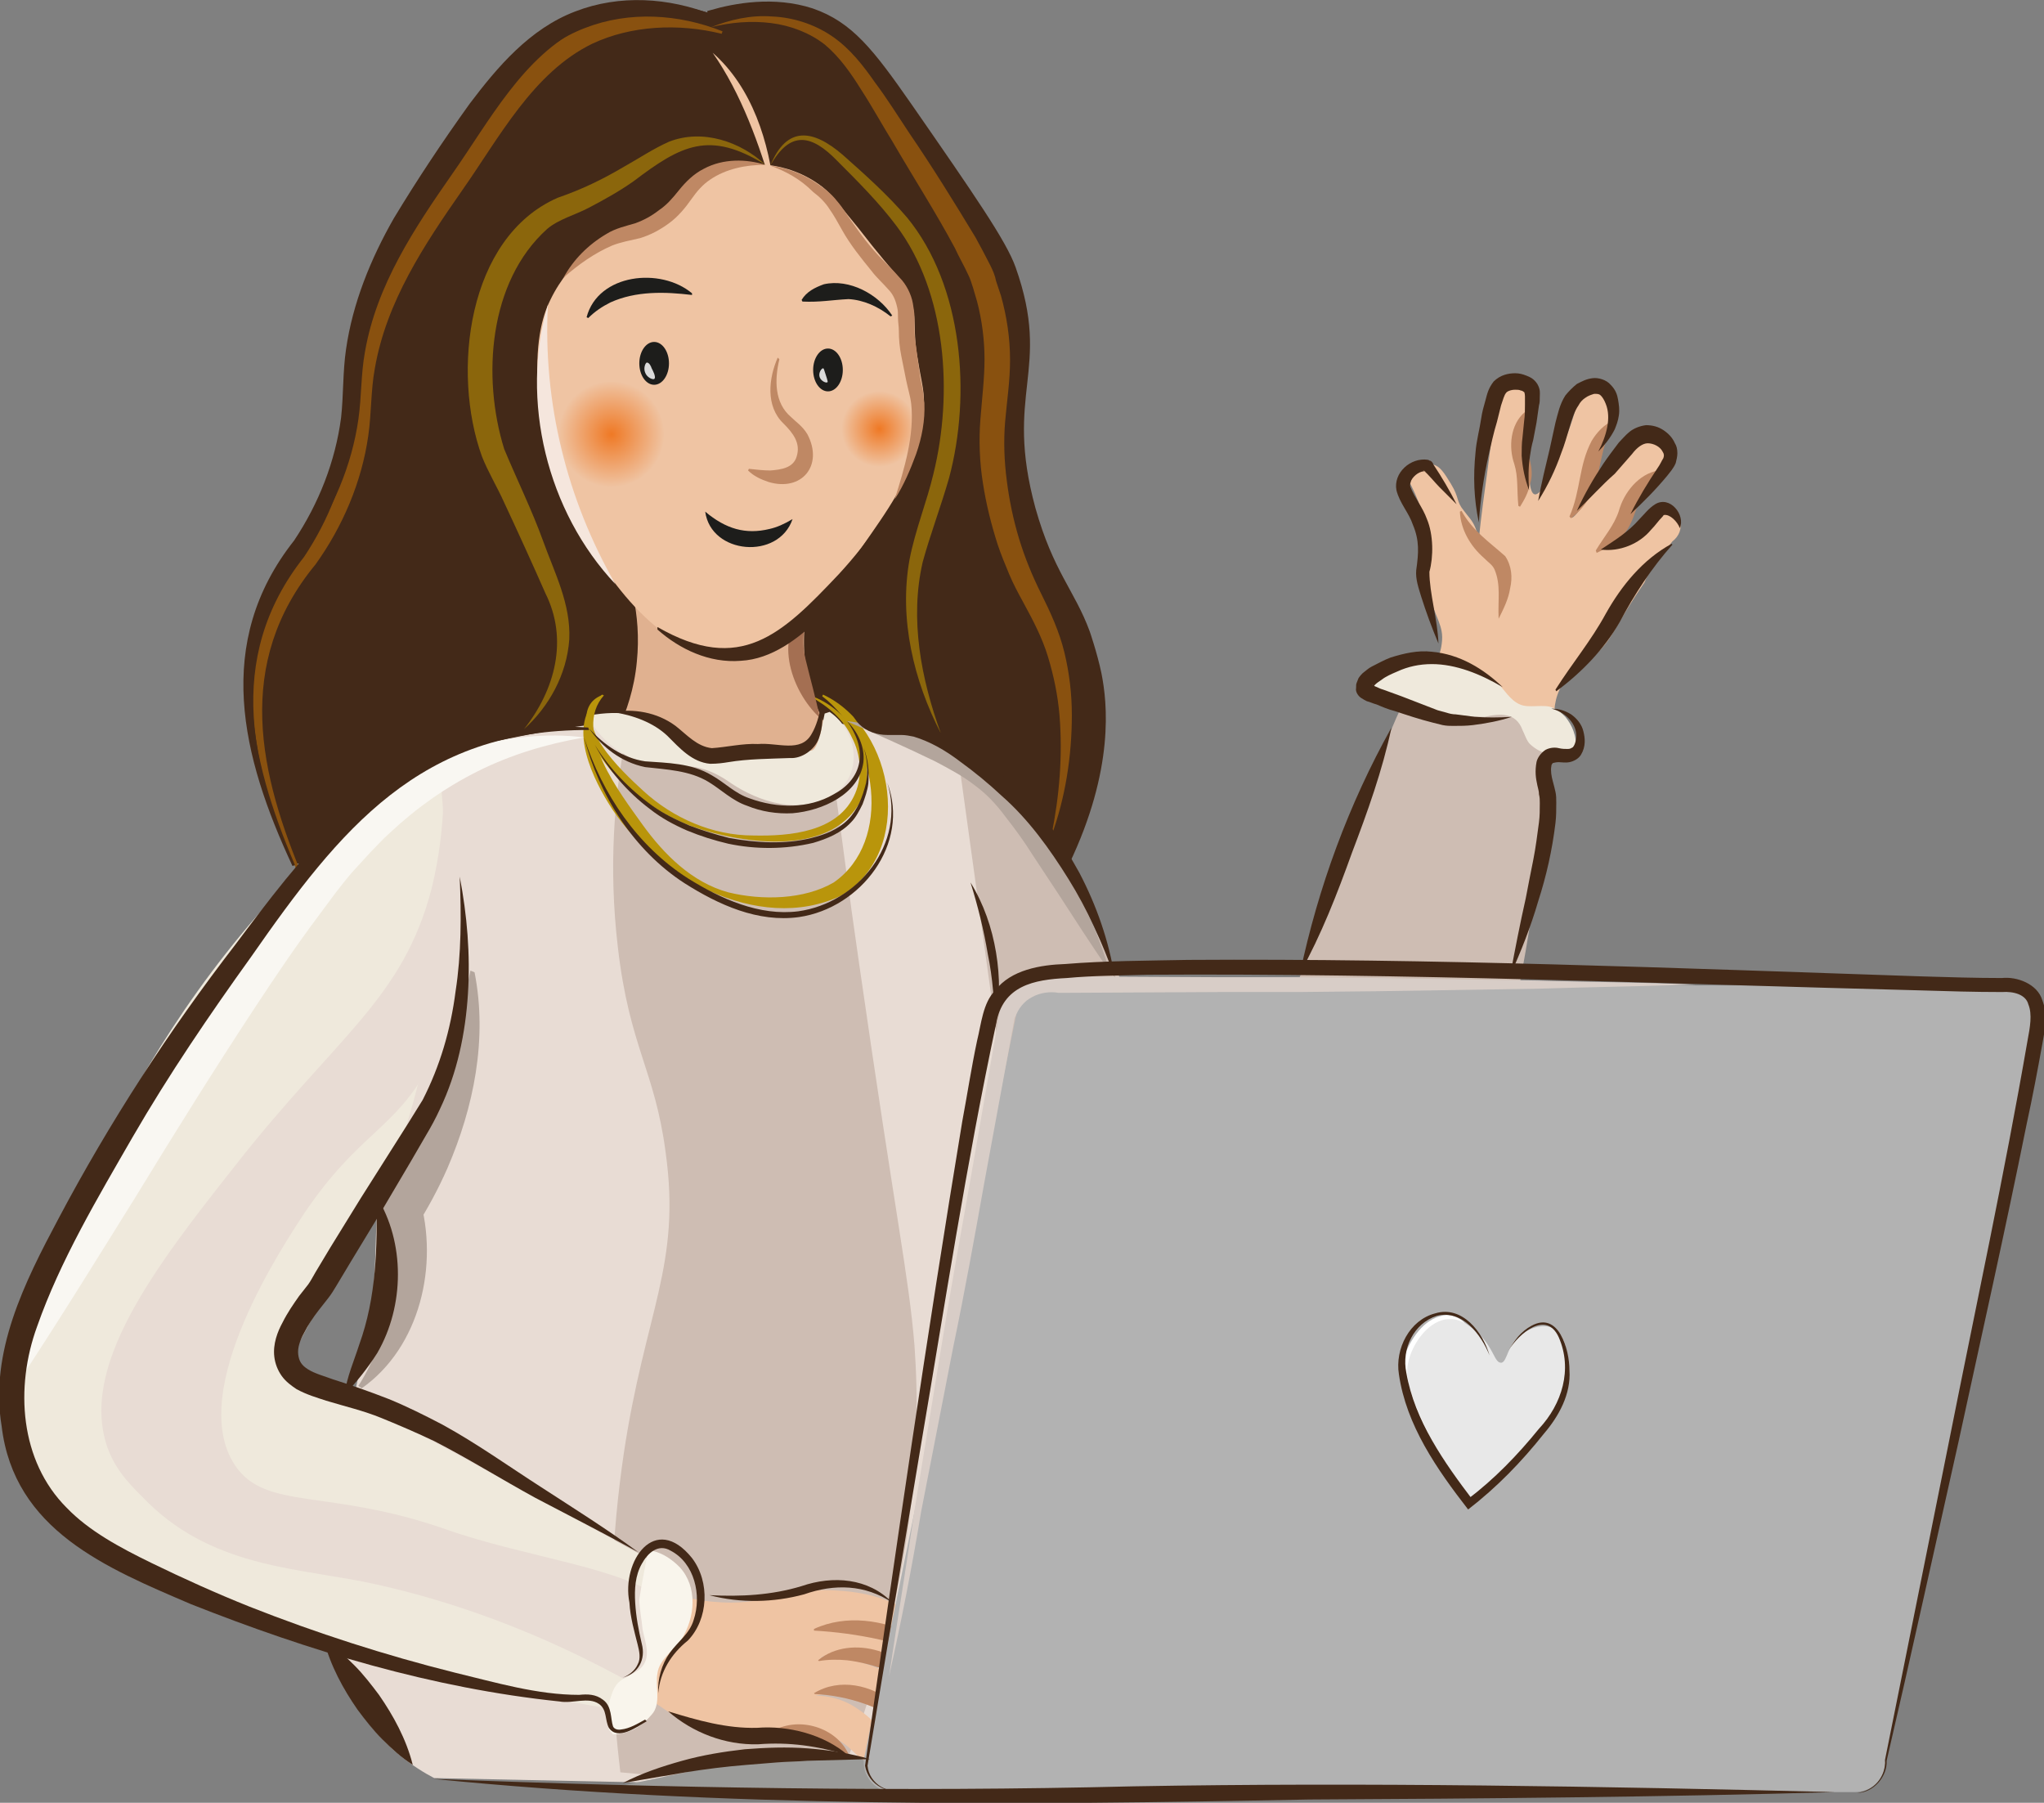 <?xml version="1.0" encoding="utf-8"?>
<!-- Generator: Adobe Illustrator 26.3.1, SVG Export Plug-In . SVG Version: 6.00 Build 0)  -->
<svg version="1.1" id="Layer_1" xmlns="http://www.w3.org/2000/svg" xmlns:xlink="http://www.w3.org/1999/xlink" x="0px" y="0px"
	 viewBox="0 0 248.1 218.8" style="enable-background:new 0 0 248.1 218.8;" xml:space="preserve">
<rect x="0" y="0" width="248.1" height="218.8" fill="#808080" stroke="none"/>
<style type="text/css">
	.st0{fill:#432918;}
	.st1{fill:#432918;stroke:#432918;stroke-miterlimit:10;}
	.st2{fill:#CEBDB3;}
	.st3{fill:#E8DCD4;}
	.st4{fill:#E0B190;}
	.st5{fill:#EFC4A3;}
	.st6{fill:#1D1D1B;}
	.st7{fill:#BF8864;}
	.st8{fill:#9B9B99;}
	.st9{fill:#EFE9DC;}
	.st10{fill:#B9950B;}
	.st11{fill:#A46F52;}
	.st12{fill:#89510F;}
	.st13{fill:#F9F5EC;}
	.st14{fill:#B2B2B2;}
	.st15{fill:#D8CDC7;}
	.st16{fill:#FFFFFF;}
	.st17{fill:#E8E8E8;}
	.st18{fill:url(#SVGID_1_);}
	.st19{fill:url(#SVGID_00000129200857003407859010000003027455283629997700_);}
	.st20{fill:#F5E6DD;}
	.st21{fill:#8B660C;}
	.st22{fill:#DADADA;}
	.st23{fill:#B3A59C;}
	.st24{fill:#F9F7F2;}
</style>
<g id="Layer_1_00000097461903285794593380000010118150643554601376_">
	<path class="st0" d="M87,105c-17.1-0.1-34.3-0.2-51.4-0.2c-7.5-16.4-6.2-26.3-3.3-32.4c2.6-5.5,6.7-8.3,9.2-17.2
		c1.9-6.8,0.5-8.4,2.2-15.4c1.8-7.6,5.1-12.5,9.5-19.1C60.4,9.9,64.7,3.4,72.9,1.2c5.4-1.5,10.4-0.5,13.6,0.5
		c2.8,5.1,5.4,10.8,7.5,17.1C106.1,55.4,93.7,89.8,87,105L87,105z"/>
	<path class="st1" d="M100.5,105.8l28.8-1.1c5.5-11.5,4.6-19.4,3.9-22.9c-0.5-2.4-1.4-5-1.4-5c-1.8-4.9-4.4-7.2-6.6-15
		c-3.9-14.3,2-16.8-2.4-29.2c-1.1-3.1-4.9-8.6-12.6-19.7c-4.6-6.6-7.1-9.8-11.7-11.4C93.9,0,89.2,0.9,86.4,1.7
		C91.1,36.4,95.8,71.1,100.5,105.8L100.5,105.8z"/>
	<path class="st2" d="M172.9,85.4c-0.1,0-2.1-1.1-2.1-1c-3.7,7-5.6,16-9.2,24.6c-3.9,9.3-7.1,18.1-9.6,26.3
		c-0.1,0.3-0.5,0.4-0.7,0.2c-5.3-3.8-8.8-7.6-11-10.4c-6.9-8.6-7.3-14.8-14.4-24c-3.3-4.3-6.6-7.4-9-9.5c-0.3-0.3-0.8,0-0.8,0.4
		c2.2,18.6,4.3,37.2,6.4,55.8c0,0.1,0.1,0.2,0.2,0.3c7.1,5.9,14.1,11.7,21.2,17.6c7.7,5.8,17.3,6.4,23.4,1.8c4.3-3.2,5.6-7.9,6.1-10
		c0,0,0,0,0-0.1c4.1-10.3,8.2-23,11-37.7c2.3-11.9,3.4-22.8,3.7-32.3c0-0.2-0.1-0.3-0.2-0.4c-1.3-0.9-4.1-2.6-8.1-2.8
		C176.6,84,174.2,84.8,172.9,85.4L172.9,85.4z"/>
	<path class="st3" d="M133.9,217.5l-81.2-1.7c-2.3-1.2-6.1-3.7-9-8.1c-2.7-4.1-3.4-8.1-3.7-11.2c-1.4-12.7,2.3-22.3,4.5-34.4
		c1.7-9.3,0.5-9.4,2-25.4c1-10.7,2.8-26.1,6.8-45c7.8-2.2,14.6-3.3,19.7-3.9c6.5-0.8,16.3-1.9,28.9,0c5.9,0.9,10.8,2.2,14.3,3.3
		C122,133.2,127.9,175.4,133.9,217.5L133.9,217.5z"/>
	<path class="st2" d="M75.7,90.8c-1,5.6-1.9,14.1-0.7,24.2c1.4,12.1,4.5,14.9,5.8,24.9c1.9,13.7-2.5,19.2-5.1,36.6
		c-1.3,8.9-2.4,22-0.4,38.6c8.7,0.8,17.4,1.6,26,2.4c9.6-23.4,10.6-41.7,9.7-54.2c-0.7-8.5-2.2-14.9-6.7-46.2
		c-1.3-8.9-2.2-16.2-2.9-21.1C92.9,94.2,84.3,92.5,75.7,90.8L75.7,90.8z"/>
	<path class="st4" d="M87.6,70.3c-5.4,0-10.1-1.3-12.5-3.3c1.2,2.6,2.8,7.4,2.2,13.3c-0.3,3.3-1.3,6.1-2.2,8.1h0.3
		c3.7,1.7,21.2,9.8,24.7,4.5c0.6-0.8,0.8-2.2,0.3-4.5c-0.8-1.5-1.7-3.4-2.2-5.5c-1.8-7.2,0.8-13.3,2.2-16.1
		C98,68,93.4,70.3,87.6,70.3z"/>
	<path class="st5" d="M110.5,36.1c0.9,2.9,0.2,3.7,0.9,7.5c0.5,3.2,0.9,3.9,0.7,6.4c-0.5,6.3-3.6,10.8-6.3,14.7
		c-6.9,10-11.2,14.7-17.1,14.9c-9.1,0.3-15.8-11-18.4-15.5c-4.3-7.4-4.8-14.1-5-17.2c-0.4-6,0.8-9.1,1.5-10.5c1.3-2.7,3-4.4,3.7-5.1
		c2.8-2.7,4.1-2,8.2-4.8c4.3-2.8,4.1-4.3,7.5-5.6c3.2-1.2,5.9-1,6.8-0.9c1.1,0.1,3.7,0.5,6.3,2.3c1.6,1.1,2,1.9,4.9,5.4
		C109.3,34.3,109.9,34.1,110.5,36.1L110.5,36.1z"/>
	<ellipse class="st6" cx="79.4" cy="44.1" rx="1.8" ry="2.6"/>
	<ellipse class="st6" cx="100.5" cy="44.9" rx="1.8" ry="2.6"/>
	<path class="st7" d="M94.6,43.6c-0.6,2.5-0.6,5.3,1.4,7c0.6,0.6,1.4,1.1,2,2.1c2,3.8-0.7,7-4.7,5.8c-0.9-0.3-1.8-0.7-2.5-1.4
		l0.1-0.2c0.9,0.1,1.8,0.2,2.6,0.2c1.3-0.1,2.8-0.3,3.2-1.7c0.5-1.6-0.4-2.8-1.6-4c-2.2-2.1-1.8-5.5-0.7-8L94.6,43.6L94.6,43.6
		L94.6,43.6z"/>
	<path class="st6" d="M71.2,38.5c1.4-5.3,9-6.1,12.8-2.9l0,0.2c-3.3-0.4-6.8-0.5-9.9,0.9c-1,0.5-1.9,1.1-2.7,1.9L71.2,38.5
		C71.2,38.5,71.2,38.5,71.2,38.5z"/>
	<path class="st6" d="M108.1,38.4c-1.5-1.2-3.3-2-5.1-2.1c-2,0.1-3.5,0.4-5.6,0.3l-0.1-0.2c0.6-1,1.6-1.5,2.7-1.9
		c3.1-0.7,6.6,1.2,8.3,3.8L108.1,38.4L108.1,38.4L108.1,38.4z"/>
	<path class="st6" d="M85.6,62.1c2.5,2.1,4.9,2.8,7.8,2.1c0.9-0.2,1.8-0.6,2.8-1.2C94.5,68,86.3,67.3,85.6,62.1L85.6,62.1z"/>
	<path class="st5" d="M86.5,6.4c4.8,4.2,6.9,10.9,7.5,17.1l-0.1,0C92.2,17.6,90,11.4,86.5,6.4L86.5,6.4L86.5,6.4z"/>
	<path class="st8" d="M193,217.5H76.2c-2.2,0-3.9-0.1-3.5-0.2l18.6-3.9c0.3-0.1,1.8-0.1,3.5-0.1h116.8c2.2,0,3.9,0.1,3.5,0.2
		l-18.6,3.9C196.1,217.5,194.7,217.5,193,217.5z"/>
	<path class="st9" d="M71.7,86.8c3.4-0.6,6.5-0.2,9.4,1.4c1.3,0.9,2.4,2.3,3.8,3c1.4,0.7,3,0.8,4.6,0.6c2.6-0.4,5.8-0.3,8-0.7
		c0.3-0.1,0.6-0.1,0.7,0c0.8,0.2,1.1-1.2,1.4-2.1l0.5-2.4l0.6-0.2c3.5,2.4,4.2,7.8,0.2,10.2c-3.9,2.3-8.8,0.7-12.1-1.5
		c-1.4-1-2.8-1.7-4.4-2c-2.3-0.4-5.1,0.5-7.2-0.8c-2.3-1.1-4.2-2.5-5.6-4.9L71.7,86.8L71.7,86.8L71.7,86.8z"/>
	<path class="st10" d="M73.2,84.4c-4.4,3.1,2.4,9.3,4.9,11.6c3.6,3.3,8.4,5.4,13.3,5.4c4.5,0.1,10.4-0.4,12.4-5.1
		c0.9-2.1,0.7-4.7-0.4-6.8c-1-2.2-2.9-3.8-5.1-5l0-0.1c4.8,1.6,8.4,7.3,6.4,12.3c-3.3,7.4-14.4,5.8-20.7,3.6
		c-4.7-1.8-8.9-4.9-11.6-9.2c-1.3-2-2.2-5.6,0.6-6.7L73.2,84.4L73.2,84.4L73.2,84.4z"/>
	<path class="st10" d="M73.3,84.4c-3.9,4.4,2,11.9,4.7,15.7c2.6,3.6,6,7,10.4,8.2c4.1,1,9.2,0.9,12.8-1.2c7.2-5,5.3-17.5-1.4-22.6
		l0.1-0.2c8.8,4.1,11.2,19.1,2.2,24.4c-10.1,4.8-23-2.5-28.3-11.3c-2.2-3.6-5.1-10-0.7-13.1L73.3,84.4L73.3,84.4L73.3,84.4z"/>
	<path class="st11" d="M98.4,73.4c-0.8,2.3-1.2,4.4-0.6,6.7c0.5,2.1,1.3,4.9,1.7,7C95.9,83.8,93.6,76.7,98.4,73.4L98.4,73.4z"/>
	<path class="st12" d="M36.7,107.1c-6.2-13.3-9.6-27.1,0.2-39.5c3-4.5,5-9.6,5.7-14.9c0.3-2.7,0.2-5.6,0.6-8.3
		c0.8-5.6,3-11,5.8-15.9c2.9-4.8,5.9-9.3,9.2-13.9c3.4-4.5,7.3-9.1,12.8-11.2c5.4-2.1,11.4-1.7,16.7,0.4l-0.1,0.3
		c-5.3-1.3-11-1-15.7,1.2c-7.2,3.5-11.3,11.4-15.8,17.8c-4.6,6.6-9.2,13.5-10.6,21.6c-0.5,2.7-0.4,5.4-0.8,8.2
		c-0.8,5.6-3.1,11-6.4,15.6C28.4,80.5,31.4,93.9,37,107L36.7,107.1L36.7,107.1L36.7,107.1z"/>
	<g>
		<path class="st5" d="M113.7,204.2c0.7-0.4,1.1-1.6,0.2-5.9c-1.1-1.1-2.9-2.7-5.6-3.8c-3.1-1.3-5.7-1.4-7.3-1.5
			c-6.1-0.2-8.2,2-14.4,1.4c-1.4-0.1-2.6-0.4-3.3-0.5c-4.1-2.2-8.2-4.3-12.4-6.5c-0.3,1.7-1.4,5.7-5,8.7c-1.1,0.9-2.2,1.5-3.1,1.9
			c4.3,1.7,9.2,4,14.2,7.1c2.2,1.3,4.2,2.7,6,4c2.5,1.2,4.6,1.6,5.9,1.7c2.6,0.2,3.2-0.5,7.2-0.4c2.8,0,4.1,0,5.5,0.7
			c2.1,1.1,2.7,2.8,3.9,2.6c0.9-0.2,1.4-1.4,1.5-2.3c0.1-2.1-2.3-3.6-3.2-4.2c-1.7-1.1-3.5-1.4-4.8-1.4c0.9-0.2,3.6-0.8,6.6,0.4
			c3.3,1.3,4.9,3.9,5.4,4.7l1.7-4.1c-1-1.1-3.1-3.1-6.3-4.4c-2.8-1.1-5.3-1.3-6.8-1.3c1.8-0.5,4.3-0.9,7-0.2
			C110.5,202,112.4,204.8,113.7,204.2L113.7,204.2z"/>
		<path class="st7" d="M98.8,197.7c3.9-1.8,8.5-1.1,12.2,0.8c1.2,0.6,2.5,1.4,3.4,2.7l-0.1,0.2c-4.9-2.1-10.2-3.2-15.5-3.5
			L98.8,197.7L98.8,197.7L98.8,197.7z"/>
		<path class="st7" d="M93.2,210.5c3.1-2.4,8.2-1.1,9.8,2.4l-0.1,0.2c-3-1.5-6.3-2.2-9.7-2.4L93.2,210.5L93.2,210.5L93.2,210.5z"/>
		<path class="st7" d="M99.3,201.5c4-3.3,11.2-1,12.9,3.8l-0.1,0.1c-2.6-2.2-6-3.5-9.3-3.9c-1.1-0.1-2.3-0.1-3.4,0.1L99.3,201.5
			L99.3,201.5L99.3,201.5z"/>
		<path class="st7" d="M98.8,205.5c3.1-1.9,7-1,9.7,1.2c0.9,0.7,1.7,1.7,2,2.9l-0.1,0.1c-3.3-2.5-7.4-3.9-11.5-4.1L98.8,205.5
			L98.8,205.5L98.8,205.5z"/>
	</g>
	<g>
		<path class="st9" d="M35,165.4c4.2-7.9,8.5-15.9,12.7-23.9c2-5.5,3.9-12.3,5.1-20.1c1.8-12,1.3-22.3,0.3-30
			c-3.1,2.2-6.2,4.6-9.3,7.2c-25.1,21.5-36.5,49.4-42,69.8c-0.4,1.1-1.8,5.7,0.5,10.8c2.5,5.8,7.9,7.7,8.8,8.1
			c9,4.4,19.9,9,32.4,12.9c11.7,3.6,22.5,5.9,31.9,7.4c1.2-1.2,3.4-3.8,4.7-7.8c1.3-4.4,0.7-8.1,0.3-9.7
			C65.2,181.8,50.1,173.6,35,165.4z"/>
		<path class="st3" d="M53.8,97.9c-0.1,2.3-0.4,5.8-1.4,9.9c-3.5,13.5-11.5,17.9-23.8,33.6c-9.8,12.4-19.3,24.7-15.4,34.7
			c1.1,2.7,2.8,4.3,4.8,6.3c8.3,8.1,18.9,7.9,27.7,9.9c8.1,1.8,19.2,5.3,31.9,12.5c-0.4-2.1,3.6-8.3,3.2-10.4
			c-5-4.2-16.8-5.3-26.7-8.8c-14.3-5-21.9-2.2-25.6-7.8c-6-9.1,6.2-27.1,8.4-30.5c6.6-9.8,11-10.2,15.1-17.8
			C55.7,122.7,57.6,112.7,53.8,97.9L53.8,97.9z"/>
		<path class="st13" d="M73.9,209.9c-0.3-1.5-0.1-2.6,0.1-3.5c0.3-0.9,0.5-1.8,1.3-2.4c0.8-0.6,2.1-1,2.7-1.8c1-1.2,0.3-3,0-4.4
			c-0.1-1.2-0.4-2.6-0.4-3.7c0.3-2,0.6-3.3,1-5.6l0.5-0.3c1.4,0.3,2.5,1.1,3.4,2c2.2,2.4,1.9,6.1,0.2,8.8c-0.9,1.3-2.7,2.4-2.9,4.1
			c-0.3,1.5,0.5,3.7-0.7,5c-1.2,1.4-2.5,2.3-4.7,2.4L73.9,209.9L73.9,209.9L73.9,209.9z"/>
	</g>
	<g>
		<path class="st14" d="M225.2,217.5H108.4c-2.2,0-3.9-2.1-3.5-4.2l18.6-90.9c0.3-1.6,1.8-2.8,3.5-2.8h116.8c2.2,0,3.9,2.1,3.5,4.2
			l-18.6,90.9C228.4,216.3,226.9,217.5,225.2,217.5L225.2,217.5z"/>
		<path class="st15" d="M107.9,203.5c1-6.7,2.1-13.4,3.1-20.2l3.3-20.1c1.1-6.7,2.3-13.4,3.5-20.1l3.5-20.1v-0.1l0-0.1
			c0.5-1.5,1.6-2.8,3-3.6c1.4-0.8,3-1,4.6-0.7l-0.2,0l19.3,0.1l9.6,0l9.6,0.1l19.3,0.3c6.4,0.2,12.9,0.2,19.3,0.5
			c-6.4,0.2-12.9,0.3-19.3,0.5l-19.3,0.3l-9.6,0.1l-9.6,0l-19.3,0.1h-0.1l-0.1,0c-1.1-0.2-2.3,0-3.2,0.5c-1,0.5-1.7,1.4-2.1,2.5
			l0-0.2l-3.7,20.1c-1.2,6.7-2.4,13.4-3.8,20.1l-3.9,20C110.7,190.2,109.4,196.8,107.9,203.5L107.9,203.5z"/>
		<path class="st16" d="M182.2,165.4c-3,0-3.4-5-6.5-5c-1.9,0.3-3.4,2.4-4.1,4.2c-0.8,2.1,0.1,4.1,0.8,6c1.7,4.1,3.8,8,6,11.7
			c-2.8-3.5-5.1-7.3-6.9-11.4c-0.9-2-1.8-4.6-0.9-6.7c0.9-2.1,2.5-4.4,5-4.6c2.6,0.1,3.4,2.9,4.8,4.6
			C180.8,164.8,181.4,165.3,182.2,165.4L182.2,165.4L182.2,165.4z"/>
		<path class="st17" d="M182.2,165.4c-0.8,0-0.9-1.8-2.7-3.5c-0.6-0.5-1.9-1.9-3.6-1.8c-2.3,0-4.5,2.8-5,5.4c-0.2,1-0.4,2.7,2.5,8.5
			c1.1,2.2,2.7,5.1,5,8.5c4-3.3,6.7-6.5,8.5-8.8c2.4-3.3,3.3-5.3,3.4-7.6c0-0.7,0.1-4-1.8-4.9c-1.2-0.6-2.9,0-3.9,0.8
			C182.9,163.2,183,165.3,182.2,165.4L182.2,165.4z"/>
	</g>
	<path class="st5" d="M203,65.7c0.8-0.6,1.2-1.6,0.9-2.5c-0.4-1-1.5-1.5-2.5-1.1c-3.7,3.2-5.8,4.6-6.1,4.3c-0.5-0.5,1.7-3.7,6.4-9.8
		c0.7-1.3,0.3-2.8-0.8-3.6c-1.1-0.7-2.7-0.5-3.5,0.6c-4.1,6.3-6.3,9.4-6.6,9.2c-0.3-0.2,1.5-4.1,5.5-11.8c0.4-1.5-0.3-3-1.6-3.4
		c-1.2-0.4-2.6,0.2-3.3,1.5c-0.4,1.5-1.1,3.7-2.2,6.1c-1,2.4-2.1,4.9-2.9,4.8c-0.7-0.1-0.7-2.4-0.8-3.9c-0.2-3.3,0.3-6,0.7-7.8
		c-0.1-0.1-0.6-1.4-1.6-1.6c-1.2-0.2-2.7,0.9-3,2.9c-0.4,2.3-0.7,4.7-1,7.1c-0.4,2.9-0.8,5.8-1.1,8.7c-0.1-0.3-0.2-0.8-0.4-1.3
		c-0.4-1-0.9-1.4-1.4-2.1c-1-1.2-0.5-1.5-1.6-3.3c-0.8-1.3-1.3-2.1-2.1-2.3c-1.5-0.4-3,1.3-3.2,1.6c1.5,2.7,2.1,4.9,2.4,6.6
		c0.5,3.5-0.5,4.2,0.3,7.5c0.7,3,1.8,3.8,1.5,6c-0.2,1.8-1.2,3.1-2,4l15.8,6.2c-0.2-1.2-0.3-2.9,0.5-4.6c0.9-1.9,2.2-2.3,4.2-4.1
		c2.4-2.2,2.2-3.2,6.1-8.9C200,69.6,201.3,67.8,203,65.7L203,65.7z"/>
	<path class="st9" d="M191,91.6c-2.4,0.2-3.9,0-5.3-1.3c-0.4-0.4-0.6-1.1-0.9-1.7c-0.8-2.2-2.8-2-4.6-1.6c-5.1-0.1-9.9-0.9-14.6-3.3
		l-0.1-0.6c2.9-2.7,7.2-3.6,11-2.7c1.8,0.6,3.7,1.2,5.2,2.4c0.9,0.9,1.6,2.2,2.8,2.7c1.1,0.5,2.9-0.1,4,0.4c0.6,0.2,1.1,0.7,1.5,1.1
		c0.8,1,1.4,2.2,1.3,4.1L191,91.6L191,91.6L191,91.6z"/>
	<path class="st7" d="M181.9,75c-0.1-2.2,0.3-4-0.5-5.9c-0.3-0.6-0.6-0.7-1.3-1.4c-1.6-1.4-2.8-3.4-2.9-5.6l0.2-0.1
		c1.3,2.4,3.4,3.8,5.3,5.5c0.8,1.2,0.9,2.6,0.6,3.9c-0.2,1.3-0.8,2.5-1.4,3.7L181.9,75L181.9,75L181.9,75z"/>
	<path class="st0" d="M188.8,83.7c2.1-3.3,4.3-5.9,6.1-9.2c1.9-3.4,4.5-6.6,8-8.5l0.1,0.1c-2.5,2.8-4.6,6-6.4,9.4
		c-1.9,3.3-4.6,6.1-7.7,8.4L188.8,83.7L188.8,83.7L188.8,83.7z"/>
	<path class="st7" d="M193.7,66.8c1.1-1.8,2.2-3,2.8-4.8c0.6-2.2,2.4-4.5,4.8-4.9l0.1,0.2c-0.8,0.7-1.4,1.6-1.9,2.5
		c-1.1,1.8-1.2,4.2-3,5.6c-0.8,0.7-1.8,1.3-2.7,1.7L193.7,66.8L193.7,66.8L193.7,66.8z"/>
	<path class="st7" d="M190.5,62.7c1.4-3.2,1.1-6.2,2.7-9.2c0.6-1,1.5-2,2.7-2.5l0.2,0.1c-2,2.9-1.6,6.4-3.2,9.3
		c-0.6,1-1.3,1.8-2.2,2.5L190.5,62.7L190.5,62.7L190.5,62.7z"/>
	<path class="st7" d="M184.3,61.4c-0.2-2,0-3.5-0.5-5.1c-0.7-2-0.5-4.8,1.3-6.3l0.2,0c-0.2,1-0.3,1.9-0.2,2.9c0.1,2,1.3,3.9,0.6,5.9
		c-0.2,1-0.7,1.9-1.2,2.7L184.3,61.4L184.3,61.4L184.3,61.4z"/>
	<path class="st7" d="M92.9,20c-2.4,0-4.8,0.5-6.7,1.8c-0.9,0.6-1.6,1.4-2.3,2.4c-0.7,1-1.6,2.1-2.7,2.9c-1.1,0.8-2.2,1.4-3.5,1.8
		c-1.3,0.3-2.4,0.5-3.4,0.9c-2.1,0.9-4.1,2.3-5.9,3.9c1.2-2.2,3-4,5.2-5.3c1.1-0.7,2.5-1,3.5-1.3c1.1-0.4,2-0.9,2.9-1.6
		c0.9-0.6,1.6-1.4,2.4-2.4c0.8-1,1.8-2,3-2.6C87.8,19.2,90.6,19.3,92.9,20L92.9,20z"/>
	
		<radialGradient id="SVGID_1_" cx="74.22" cy="167.19" r="6.45" gradientTransform="matrix(1 0 0 -1 0 219.89)" gradientUnits="userSpaceOnUse">
		<stop  offset="0" style="stop-color:#EF7925"/>
		<stop  offset="1" style="stop-color:#EFC4A3"/>
	</radialGradient>
	<circle class="st18" cx="74.2" cy="52.7" r="6.4"/>
	
		<radialGradient id="SVGID_00000083076819598413535250000018040177851411162810_" cx="106.74" cy="167.83" r="4.6" gradientTransform="matrix(1 0 0 -1 0 219.89)" gradientUnits="userSpaceOnUse">
		<stop  offset="0" style="stop-color:#EF7925"/>
		<stop  offset="1" style="stop-color:#EFC4A3"/>
	</radialGradient>
	<circle style="fill:url(#SVGID_00000083076819598413535250000018040177851411162810_);" cx="106.7" cy="52.1" r="4.6"/>
	<path class="st20" d="M66.5,37c-0.6,11.9,2.3,23.6,8.2,33.9C66.4,62.1,63.1,48.6,66.5,37C66.5,37,66.5,37,66.5,37z"/>
	<path class="st12" d="M127.6,101.5c1-4.9,1.4-9.8,1-14.7c-0.2-2.4-0.7-4.8-1.4-7.1c-0.7-2.3-1.8-4.4-3-6.6
		c-0.6-1.1-1.2-2.2-1.7-3.4c-0.5-1.2-1-2.4-1.4-3.6c-0.8-2.5-1.4-4.9-1.8-7.5c-0.4-2.5-0.5-5.2-0.3-7.7c0.2-2.6,0.5-5,0.5-7.3
		c0-2.3-0.3-4.7-0.9-7l-0.5-1.7c-0.2-0.6-0.3-1-0.6-1.6c-0.5-1.1-1.1-2.1-1.6-3.2c-2.3-4.3-5-8.5-7.5-12.8c-1.3-2.1-2.5-4.3-3.8-6.3
		c-1.3-2.1-2.7-4.1-4.5-5.6C98.3,4,96,3.1,93.6,2.8c-2.4-0.3-4.9-0.1-7.3,0.5c2.3-0.9,4.8-1.5,7.4-1.3c2.5,0.1,5.1,0.9,7.3,2.4
		c2.2,1.5,3.8,3.6,5.2,5.6c1.5,2,2.8,4.1,4.2,6.2c2.8,4.1,5.4,8.3,8,12.6c0.6,1.1,1.2,2.2,1.8,3.4c0.3,0.6,0.6,1.3,0.7,1.9l0.6,1.8
		c0.7,2.5,1.1,5.1,1.1,7.8c0,2.6-0.4,5.1-0.6,7.5c-0.2,2.4-0.1,4.8,0.2,7.1c0.3,2.4,0.8,4.8,1.5,7.1c0.7,2.3,1.6,4.5,2.7,6.7
		s2.2,4.6,2.8,7.1c0.6,2.5,0.9,5,0.9,7.6C130.1,91.8,129.3,96.9,127.6,101.5L127.6,101.5z"/>
	<path class="st21" d="M92.9,20c-6.8-4.2-10.2-2.4-16,2c-1.7,1.2-3.5,2.2-5.4,3.2c-1.7,0.9-3.7,1.4-5.1,2.6
		c-7.1,6.4-7.9,18-5.2,26.7c1.5,3.6,3.4,7.5,4.7,11.1c1.4,3.9,3.4,7.7,3.2,12c-0.3,4.3-2.5,8.2-5.5,10.9c3.8-4.8,5.4-10.9,2.6-16.5
		c-1.4-3.2-3.5-7.8-5-11c-0.8-1.8-2-3.8-2.7-5.6c-3.7-10.2-1.8-26.6,9.2-31.4c2.9-1,5.4-2.2,8.1-3.8c1.8-1,3.4-2.1,5.4-3
		C85.3,15.6,89.9,17.2,92.9,20L92.9,20L92.9,20z"/>
	<path class="st21" d="M93.5,20.1c2-4.9,5.2-4.4,8.8-1.3c2.7,2.4,5.4,4.8,7.8,7.6c6.8,8.3,7.8,21.5,5.1,31.6
		c-1,3.5-2.3,6.9-3.2,10.2c-1.6,6.9-0.2,14.2,2.2,20.8c-3.3-6.4-5.1-13.9-3.8-21.1c0.7-3.6,2.1-7,2.9-10.4c2.4-9.7,1.6-22-4.5-30.1
		c-2.1-2.8-4.7-5.4-7.2-7.9C98.5,16.3,95.9,15.8,93.5,20.1L93.5,20.1L93.5,20.1z"/>
	<path class="st22" d="M79.1,44.7c0.1,0.2,0.6,1.1,0.3,1.3c-0.2,0.1-0.9-0.2-1.1-0.8c-0.2-0.5,0-1.1,0.2-1.2
		C78.8,44,79,44.4,79.1,44.7L79.1,44.7z"/>
	<path class="st22" d="M100.2,45.4c0.3,0.9,0.3,1,0.2,1c-0.1,0.1-0.7-0.1-0.9-0.6c-0.2-0.5,0.2-1.1,0.4-1.1
		C100,44.7,100,44.8,100.2,45.4z"/>
	<path class="st23" d="M57.6,118c1.6,8.1-0.1,16.4-3.3,23.8c-1.1,2.5-2.4,4.9-3.8,7.1l0.4-3.6c2.4,8.2,0.1,18.2-7,23.2l-0.4-0.3
		c4-6.3,5.2-14.4,2.8-21.5l-0.1-0.2l0.1-0.2c2.5-4.4,4.8-9,6.6-13.8c1.8-4.8,3.2-9.7,4.2-14.7L57.6,118L57.6,118L57.6,118z"/>
	<path class="st24" d="M70.9,89.5c-4.6,0.8-8.9,2.1-12.9,4.1c-4,2-7.5,4.5-10.7,7.5c-0.8,0.7-1.5,1.5-2.3,2.3l-1.1,1.2l-1.1,1.2
		c-0.7,0.8-1.4,1.7-2.1,2.6l-2,2.7c-2.7,3.6-5.2,7.3-7.7,11.1c-5,7.6-9.8,15.3-14.5,23c-4.8,7.7-9.6,15.5-14.7,23.2
		c2.9-8.8,6.5-17.2,10.6-25.5c4.1-8.2,8.6-16.3,13.7-24.1c2.6-3.9,5.2-7.7,8.2-11.3l2.3-2.7c0.8-0.9,1.6-1.8,2.4-2.6l1.3-1.3
		c0.4-0.4,0.8-0.8,1.3-1.2c0.9-0.8,1.8-1.6,2.8-2.3c3.8-3,8.1-5.3,12.7-6.7C61.5,89.5,66.3,88.9,70.9,89.5L70.9,89.5z"/>
	<path class="st23" d="M102.7,87.5c4.1,0.5,8.1,1.6,11.9,3.1c1.9,0.7,3.9,1.6,5.6,2.8c1.7,1.2,3.2,2.7,4.4,4.3
		c1.2,1.6,2.2,3.2,3.2,4.8c0.9,1.7,1.9,3.3,2.7,5c1.7,3.4,3.1,6.8,4.2,10.4c-2.2-3.1-4.2-6.3-6.3-9.5l-3.1-4.7
		c-1-1.6-2.1-3.1-3.2-4.5c-1.1-1.5-2.3-2.8-3.8-3.9c-1.4-1.1-3.1-2-4.8-2.9C110,90.7,106.4,89.1,102.7,87.5L102.7,87.5z"/>
	<path class="st7" d="M93.5,20.1c2,0.3,4,1,5.7,2.2c0.9,0.6,1.7,1.2,2.4,2.1c0.7,0.8,1.2,1.7,1.8,2.5c1.1,1.6,2.3,3.2,3.7,4.6
		c0.7,0.7,1.4,1.4,2.1,2.2c0.8,0.8,1.4,2,1.6,3.1c0.1,0.6,0.2,1.2,0.2,1.7c0,0.5,0,1,0,1.5c0,1,0.2,2,0.3,2.9c0.1,1,0.3,2,0.4,2.9
		l0.3,1.5c0.1,0.5,0.1,1.1,0.2,1.6c0.1,2.1-0.3,4.2-1,6.2c-0.7,1.9-1.5,3.8-2.6,5.5c1.2-3.8,2.4-7.8,2-11.6
		c-0.1-0.9-0.4-1.8-0.6-2.8c-0.2-1-0.4-2-0.6-3c-0.2-1-0.3-2-0.3-3.1c0-0.5-0.1-1-0.1-1.5c0-0.5,0-0.9-0.1-1.3
		c-0.2-0.9-0.5-1.6-1.1-2.2c-0.6-0.7-1.4-1.4-2-2.2c-1.3-1.6-2.6-3.2-3.6-5c-0.5-0.9-1-1.8-1.5-2.5c-0.5-0.8-1.2-1.5-2-2.1
		C97.1,21.7,95.4,20.8,93.5,20.1L93.5,20.1z"/>
</g>
<g id="Layer_2_00000064315401787346094580000006298126384813933696_">
	<path class="st0" d="M222.7,217.5c-20.4,0.6-43.4,0.8-63.8,0.9c-35.4,0.7-71,1-106.3-2.5c28.3,1.1,56.7,1.6,85,0.9
		C165.5,216.3,194.8,216.8,222.7,217.5L222.7,217.5L222.7,217.5z"/>
	<path class="st0" d="M71.5,88.6c-20.5-0.1-30.2,12-41,27.5c-5.1,7.1-10,14.3-14.4,21.9C11.9,145.3,7.3,153,4.5,161
		c-2.7,7.4-2.1,16.3,3.6,22c2.7,2.8,6.4,4.8,10.3,6.7c3.9,1.9,7.9,3.7,11.9,5.3c8.1,3.2,16.5,5.9,24.9,8c5,1.2,10,2.7,15.1,2.7
		c1-0.1,2-0.1,2.9,0.6c1.1,0.8,0.9,2.3,1.2,3.2c0.1,0.3,0.5,0.5,1,0.4c1-0.1,2-0.7,2.9-1.2l0.2,0.2c-1.2,0.7-3.5,2.4-4.6,0.8
		c-0.5-1-0.2-2.2-1.2-2.9c-1.3-0.9-3.2,0-4.8-0.3c-15.4-1.6-30.3-6.1-44.7-11.8c-10.3-4.4-21.5-9-23-21.6c-1.5-9,2.8-17.5,6.9-25.2
		c6.2-11.7,13.4-22.8,21.5-33.3c7.8-10.4,16.4-21.9,29.7-25.1c4.3-1.1,8.7-1.5,13.1-1.2L71.5,88.6L71.5,88.6L71.5,88.6z"/>
	<path class="st0" d="M79.8,76.1c10.1,5.8,15.1,0.9,22-6.4c3.7-4,6.6-8.4,9.5-13.1l0.2,0.1c-1.3,3.5-2.9,6.8-4.9,9.9
		c-2,3.1-4.5,5.9-7.1,8.4c-2.6,2.5-5.8,5-9.6,5.2c-3.8,0.3-7.4-1.4-10.1-3.8L79.8,76.1L79.8,76.1L79.8,76.1z"/>
	<path class="st0" d="M74.3,86.4c2.6-0.4,5.4,0,7.7,1.7c1.4,1.1,2.6,2.5,4.4,2.7c1.7-0.1,3.8-0.6,5.6-0.5c2.4-0.2,5.2,1.1,6.5-1.2
		c0.6-1,0.9-2.2,1.2-3.5c0.2,1.3,0.2,2.6-0.3,4c-0.5,1.4-2.1,2.5-3.5,2.4c-2.6,0.1-5.1,0.1-7.5,0.5c-0.6,0.1-1.3,0.2-2.2,0.2
		c-2.2-0.2-3.7-1.9-5.2-3.4C79.3,87.7,76.9,86.8,74.3,86.4L74.3,86.4L74.3,86.4z"/>
	<path class="st0" d="M55.8,106.4c0.9,4.7,1.3,9.4,1,14.2c-0.3,4.8-1.3,9.6-3.4,14c-0.5,1.1-1.1,2.2-1.7,3.2l-1.8,3.1l-3.6,6.1
		l-3.7,6.1l-1.8,3c-0.3,0.5-0.6,1-1,1.5l-1.1,1.4c-0.7,0.9-1.3,1.8-1.8,2.8c-0.5,0.9-0.8,1.8-0.7,2.6c0.1,0.8,0.4,1.3,1.2,1.8
		c0.8,0.5,1.9,0.8,3,1.2c2.2,0.7,4.5,1.5,6.8,2.4c2.2,0.9,4.4,2,6.5,3.1c4.2,2.3,8.1,5.1,12,7.6c4,2.6,8,5.1,11.8,7.9
		c-4.2-2.3-8.3-4.4-12.5-6.6c-4.2-2.3-8.2-4.8-12.3-6.9c-2.1-1-4.2-1.9-6.4-2.8s-4.4-1.4-6.7-2.1c-1.2-0.4-2.3-0.7-3.6-1.4
		c-0.6-0.4-1.3-0.9-1.8-1.6s-0.8-1.5-0.9-2.3c-0.2-1.6,0.4-3.1,1-4.2c0.6-1.2,1.3-2.2,2-3.2l1.1-1.4c0.3-0.4,0.6-1,0.9-1.5l1.8-3
		l3.7-6l3.8-6l1.9-3c0.6-1,1.2-1.9,1.8-2.9c2.1-4.1,3.4-8.5,4-13.2C56,115.8,56,111.1,55.8,106.4L55.8,106.4z"/>
	<path class="st0" d="M35.5,105.1c-6.2-13.3-9.6-27.1,0.2-39.5c3-4.5,5-9.6,5.7-14.9c0.3-2.7,0.2-5.6,0.6-8.3c0.8-5.6,3-11,5.8-15.9
		c2.9-4.8,5.9-9.3,9.2-13.9c3.4-4.5,7.3-9.1,12.8-11.2c5.4-2.1,11.4-1.7,16.7,0.4l-0.1,0.3c-5.3-1.3-11-1.1-15.7,1.2
		c-7.2,3.5-11.3,11.4-15.8,17.8c-4.6,6.6-9.2,13.5-10.6,21.6c-0.5,2.7-0.4,5.4-0.8,8.2c-0.8,5.6-3.1,11-6.4,15.6
		c-9.9,11.9-6.9,25.3-1.3,38.5L35.5,105.1L35.5,105.1L35.5,105.1z"/>
	<path class="st0" d="M39.3,199c1.4,0.9,2.6,2,3.7,3.1c1.1,1.1,2.1,2.4,3,3.6c0.9,1.3,1.7,2.6,2.4,4c0.7,1.4,1.3,2.9,1.7,4.5
		c-1.4-0.9-2.6-2-3.7-3.1c-1.1-1.1-2.1-2.4-3-3.6c-0.9-1.3-1.7-2.6-2.4-4C40.3,202.1,39.7,200.6,39.3,199L39.3,199z"/>
	<path class="st0" d="M45.7,145.2c3.5,5.6,3.4,13.3,0.1,19c-1.2,1.9-2.5,3.5-4,5.1c0.3-2.2,1.2-4.2,1.8-6.1
		C45.7,157.4,45.8,151.4,45.7,145.2L45.7,145.2L45.7,145.2z"/>
	<path class="st0" d="M75.6,203.6c0.8-0.3,1.5-0.9,1.8-1.6c0.4-0.7,0.2-1.6,0-2.4c-0.4-1.6-0.9-3.3-1-5.1c-1-5,3.1-11,7.6-5.4
		c2.2,2.9,2,7.4-0.5,10c-2,1.6-3.4,3.8-3.6,6.4c-0.1-1.7,0.4-3.5,1.4-4.9c1-1.4,2.4-2.3,2.9-4c1-3,0.1-6.9-2.8-8.4
		c-1.5-0.9-2.8,0.3-3.5,1.6c-0.8,1.4-0.9,3.1-0.8,4.7c0.1,1.7,0.4,3.3,0.8,5C78.4,201.4,77.5,203.1,75.6,203.6L75.6,203.6
		L75.6,203.6z"/>
	<path class="st0" d="M71.5,88.4c1.8,2,4.1,3.6,6.8,4c2.7,0.2,5.6,0.2,8.1,1.7c1.6,0.9,2.8,2.2,4.6,2.8c3.3,1.2,7.1,1.3,10.2-0.5
		c1.5-0.8,2.8-2.1,3.1-3.9c0.3-1.7-0.4-3.5-1.5-5c1.3,1.3,2.2,3.1,2,5c-0.5,3.9-5,5.9-8.6,6.2c-1.9,0.1-3.8-0.2-5.5-0.9
		c-1.8-0.6-3.2-2-4.7-2.9c-2.3-1.4-5.1-1.5-7.7-1.8C75.4,92.5,73.1,90.7,71.5,88.4C71.5,88.4,71.5,88.4,71.5,88.4z"/>
	<path class="st0" d="M70.9,89.5c2.2,6.9,6.5,13.2,12.6,17.1c4,2.5,8.7,4.6,13.4,4c7.2-1,13.1-8.2,10.8-15.6
		c2.8,7.4-3.2,15.2-10.7,16.3c-5,0.7-9.8-1.5-13.9-4.1C76.9,103.2,72.7,96.5,70.9,89.5C70.9,89.5,70.9,89.5,70.9,89.5z"/>
	<path class="st0" d="M72.2,90.4c1.8,2.9,4.2,5.4,7,7.4c1.4,1,2.9,1.7,4.5,2.4c1.6,0.6,3.2,1.1,4.8,1.5c3.3,0.6,6.8,0.8,10,0
		c1.6-0.4,3.2-1,4.4-2.2c1.2-1.2,1.8-2.8,2.2-4.4v0c0.3-1.4,0.2-3-0.3-4.4c0.6,1.4,0.7,2.9,0.6,4.4v0c-0.1,0.8-0.4,1.7-0.7,2.5
		c-0.4,0.8-0.8,1.6-1.4,2.2c-1.2,1.3-2.9,2-4.6,2.5c-3.4,0.8-7,0.8-10.3,0.1c-1.7-0.4-3.3-0.9-5-1.6c-1.6-0.7-3.1-1.5-4.5-2.6
		C76.1,96.1,73.8,93.4,72.2,90.4L72.2,90.4z"/>
	<path class="st0" d="M86.1,193.6c3.8,0.2,7.6,0,11.2-1.1c3.8-1.3,8.1-1,11,2c-3.3-2.2-7-2.3-10.7-1
		C93.9,194.5,89.9,194.6,86.1,193.6L86.1,193.6L86.1,193.6z"/>
	<path class="st0" d="M81.1,207.7c3.6,1.1,7.1,2.1,10.8,2c3.8-0.3,8.1,0.8,11,3.3c-3.7-1.1-7.1-1.6-10.9-1.3
		C88,211.8,84.1,210.3,81.1,207.7L81.1,207.7z"/>
	<path class="st0" d="M99.3,84c1.1,0.1,2.2,0.3,3.2,0.9c0.5,0.3,1,0.7,1.4,1.1c0.4,0.5,0.7,0.9,1.1,1.2c0.7,0.6,1.7,0.8,2.7,0.7
		c0.5,0,1-0.1,1.7-0.2c0.6,0,1.2,0,1.8,0.2c2.4,0.5,4.4,1.7,6.3,2.9c1.9,1.3,3.6,2.8,5.3,4.2c1.7,1.5,3.2,3.2,4.6,5.1
		c1.3,1.9,2.5,3.8,3.6,5.8c2.1,4,3.6,8.3,4.3,12.7c-1.5-4.2-3.3-8.2-5.6-11.9c-2.3-3.7-4.9-7.3-8.1-10.1c-1.6-1.5-3.3-2.9-5.1-4.2
		c-1.7-1.3-3.6-2.4-5.6-3c-0.5-0.1-1-0.2-1.5-0.2c-0.5,0-1,0-1.7,0c-1.2,0-2.5-0.4-3.4-1.3c-0.5-0.5-0.7-1-1-1.4
		c-0.3-0.4-0.7-0.8-1.1-1.1C101.4,84.7,100.4,84.3,99.3,84L99.3,84z"/>
	<path class="st0" d="M117.8,107.1c1.6,2.6,2.6,5.5,3.1,8.5c0.5,3,0.5,6.1-0.1,9.1c-0.1-3-0.3-6-0.9-8.9
		C119.4,112.8,118.7,110,117.8,107.1z"/>
	<path class="st0" d="M110.2,217.1c-2.2,0.9-4.8-0.4-5.2-2.8c3.7-26.1,7.5-52.2,11.8-78.2c0.6-3.2,1.1-6.5,1.8-9.8
		c0.5-2,0.7-4.6,2.2-6.1c1.9-2.5,5.5-3.1,8.5-3.2c4.8-0.4,10.1-0.4,14.9-0.5c29.6-0.2,59.4,1,89,2c3.3,0.1,6.6,0.2,9.8,0.2
		c1.8-0.2,4.3,0.7,4.9,2.7c0.7,1.8,0.3,3.6,0,5.3c-0.6,3.3-1.2,6.5-1.9,9.7c-2.6,12.9-5.5,25.8-8.3,38.7
		c-2.9,12.9-5.7,25.7-8.7,38.6c0.1,1.9-1.6,3.9-3.6,3.9c1-0.1,1.9-0.6,2.5-1.3c0.6-0.7,1-1.7,0.9-2.7l7.8-38.8
		c3.2-16.1,6.7-32.3,9.5-48.5c0.3-1.6,0.6-3.2,0.1-4.4c-0.3-1.2-1.8-1.6-3.2-1.5c-3.4,0-6.6-0.1-9.9-0.2
		c-31.2-0.8-62.6-2.1-93.8-1.9c-3.3,0.1-6.6,0.1-9.8,0.4c-4,0.2-7.8,0.9-8.6,5.6c-3.6,16.9-6.2,34-9.1,51l-6.5,39
		C105.5,216.5,107.9,218,110.2,217.1L110.2,217.1L110.2,217.1z"/>
	<path class="st0" d="M194.3,66.7c1.8-1.2,3.3-2.1,4.7-3.7c0.6-0.6,1.1-1.3,1.9-1.8c1.8-1.1,3.7,1.3,3,2.9c-0.3-0.8-1.2-1.7-1.9-1.6
		c-0.1,0-0.1,0.1-0.2,0.2c-0.5,0.5-0.9,1.1-1.4,1.6C199,66,196.6,67,194.3,66.7L194.3,66.7L194.3,66.7z"/>
	<path class="st0" d="M191.4,62c0.9-2,2-3.9,3.2-5.7c0.6-0.9,1.3-1.8,1.9-2.6c0.4-0.4,0.8-0.9,1.3-1.3c0.5-0.4,1.2-0.7,2-0.8
		c0.8,0,1.5,0.2,2.1,0.6c0.6,0.4,1.1,0.9,1.4,1.6c0.2,0.3,0.3,0.7,0.3,1.2c0,0.4-0.1,0.8-0.2,1.2c-0.3,0.7-0.7,1.1-1,1.5
		c-1.4,1.7-2.9,3.2-4.5,4.7c1-2,2.1-3.8,3.3-5.6c0.3-0.4,0.5-0.9,0.7-1.2c0.1-0.3,0.1-0.5-0.1-0.8c-0.3-0.6-1.1-1-1.8-1
		c-0.6,0-1.3,0.5-1.9,1.3l-2.1,2.4C194.4,58.9,193,60.5,191.4,62L191.4,62z"/>
	<path class="st0" d="M186.7,60.8c0.4-2.2,0.9-4.2,1.4-6.3l0.7-3.2c0.3-1.1,0.5-2.2,1.2-3.3c0.4-0.5,0.9-1,1.4-1.4
		c0.6-0.3,1.1-0.6,1.9-0.7c0.7-0.1,1.7,0.2,2.2,0.8c0.6,0.6,0.8,1.2,0.9,1.8c0.1,0.6,0.2,1.2,0.1,1.9s-0.3,1.2-0.5,1.7
		c-0.5,1-1.2,1.9-2,2.7c1-1.9,1.6-4.1,0.9-5.8c-0.2-0.5-0.4-0.8-0.6-1s-0.4-0.2-0.8-0.2c-0.3,0.1-0.7,0.2-1.1,0.5
		c-0.3,0.2-0.6,0.5-0.8,0.9c-0.5,0.7-0.8,1.7-1.1,2.7c-0.3,1-0.6,2.1-1,3.1C188.8,57,187.9,58.9,186.7,60.8L186.7,60.8z"/>
	<path class="st0" d="M179.5,63.4c-0.6-2.8-0.7-5.6-0.4-8.5c0.1-1.4,0.5-2.8,0.7-4.2c0.1-0.7,0.3-1.4,0.5-2.1c0.2-0.7,0.3-1.4,1-2.3
		c0.8-0.8,1.8-1,2.6-1c0.5,0,0.9,0.1,1.4,0.3c0.5,0.2,0.9,0.4,1.3,1c0.4,0.7,0.3,1.1,0.3,1.5c0,0.4,0,0.8-0.1,1.1
		c-0.1,0.7-0.2,1.4-0.3,2.1l-0.4,2.1c-0.2,0.7-0.3,1.3-0.4,2c-0.2,1.3-0.2,2.7-0.1,4.1c-0.5-1.3-0.8-2.7-0.9-4.2
		c0-0.7,0-1.5,0.1-2.2l0.2-2c0.1-0.7,0.1-1.4,0.1-2c0-0.3,0-0.7,0-1c0-0.3-0.1-0.6-0.1-0.5c0,0-0.2-0.2-0.4-0.2
		c-0.2-0.1-0.4-0.1-0.7-0.1c-0.5,0-1,0.2-1.1,0.4c-0.2,0.2-0.4,0.9-0.6,1.5l-0.5,2c-0.4,1.3-0.7,2.7-1,4
		C180.1,57.8,179.7,60.6,179.5,63.4L179.5,63.4z"/>
	<path class="st0" d="M174.6,78.1c-0.8-1.9-1.5-3.8-2.1-5.7c-0.3-1-0.7-2.1-0.6-3.2c0.3-2.1,0.4-3.6-0.4-5.5c-0.5-1.5-1.6-2.6-2-4.2
		c-0.4-2.1,1.7-4,3.8-3.7h-0.1c0.1,0,0.2,0,0.3,0.1c0.2,0,0.4,0.2,0.5,0.5c1,1.5,2,3.2,2.8,4.8c-0.7-0.7-1.4-1.4-2.1-2.1
		c-0.5-0.5-1.3-1.5-1.9-2c-0.1,0,0.1,0.1,0.1,0.1c0.1,0,0.2,0,0.1,0l-0.1,0c0.1,0,0.1,0,0.2,0c-0.7-0.1-1.5,0.5-1.8,1.1
		c-0.1,0.3-0.2,0.5-0.1,0.8c0.5,1.3,1.5,2.5,2,3.9c0.8,1.9,0.8,4.6,0.3,6.4C173.5,72,174.5,75.2,174.6,78.1L174.6,78.1L174.6,78.1z"
		/>
	<path class="st0" d="M183.5,87c-1.5,0.5-3.1,0.8-4.7,1c-0.8,0.1-1.6,0.1-2.4,0.1c-0.4,0-0.8,0-1.3-0.1c-0.4-0.1-0.8-0.2-1.2-0.3
		c-1.6-0.4-3.1-0.9-4.6-1.4c-0.8-0.2-1.5-0.5-2.2-0.8c-0.4-0.1-0.8-0.3-1.2-0.4c-0.2-0.1-0.4-0.2-0.7-0.4c-0.3-0.2-0.7-0.7-0.6-1.2
		c0-0.3,0-0.5,0.1-0.7c0.1-0.2,0.1-0.3,0.2-0.5c0.2-0.3,0.4-0.5,0.5-0.6c0.4-0.3,0.7-0.6,1.1-0.8c0.8-0.4,1.5-0.8,2.3-1.1
		c1.6-0.5,3.3-0.9,5-0.7c3.4,0.3,6.3,2.1,8.6,4.3c-2.7-1.6-5.7-2.8-8.6-2.8c-1.5,0-2.9,0.3-4.2,0.9c-0.7,0.3-1.4,0.6-1.9,1
		c-0.3,0.2-0.6,0.4-0.8,0.6c-0.2,0.2-0.3,0.5-0.2,0.2c0-0.1-0.1-0.3-0.1-0.2c0,0,0.1,0.1,0.3,0.2c0.3,0.1,0.6,0.3,1,0.4l2.2,0.8
		c1.5,0.6,2.9,1.1,4.4,1.7c0.4,0.1,0.7,0.2,1.1,0.3c0.3,0.1,0.7,0.2,1.1,0.2c0.8,0.1,1.5,0.2,2.3,0.3
		C180.4,87.1,181.9,87.1,183.5,87L183.5,87z"/>
	<path class="st0" d="M157.8,118.1c2.2-10.4,5.9-20.5,11.1-29.8c-1.1,5.2-2.9,10.2-4.8,15.2C162.3,108.5,160.4,113.4,157.8,118.1
		L157.8,118.1z"/>
	<path class="st0" d="M188.3,86c0.8,0,1.6,0.2,2.4,0.7c0.7,0.5,1.3,1.2,1.5,2.1c0.2,0.8,0.3,1.8-0.3,2.8c-0.3,0.5-0.9,0.8-1.4,0.9
		c-0.5,0.1-1,0-1.3,0c-0.4,0-0.6,0.1-0.7,0.1c-0.1,0.1-0.2,0.2-0.2,0.4c-0.1,0.5,0,1.2,0.2,1.9c0.1,0.3,0.2,0.8,0.3,1.2
		c0.1,0.4,0.1,0.9,0.1,1.3c0,0.8,0,1.7-0.1,2.5c-0.4,3.3-1.1,6.4-2.1,9.5c-0.9,3.1-2.1,6.1-3.4,9c0.6-3.2,1.2-6.3,1.9-9.4
		c0.3-1.6,0.6-3.1,0.9-4.6c0.3-1.5,0.5-3.1,0.7-4.6c0.1-0.8,0.1-1.5,0.1-2.3c0-0.4,0-0.7-0.1-1.1c0-0.4-0.1-0.6-0.2-1.1
		c-0.2-0.9-0.3-1.7-0.1-2.8c0.1-0.5,0.5-1.1,1.1-1.5c0.6-0.3,1.2-0.3,1.6-0.2c0.4,0.1,0.8,0.1,1.1,0.1c0.3,0,0.4-0.1,0.6-0.2
		c0.3-0.3,0.5-1.1,0.4-1.8C191.1,87.6,189.9,86.4,188.3,86L188.3,86z"/>
	<path class="st0" d="M75.6,216.4c2.3-1.2,4.7-2,7.2-2.7c2.5-0.7,5-1.1,7.6-1.4c2.6-0.2,5.1-0.3,7.7-0.1c2.6,0.2,5.1,0.6,7.5,1.3
		l-7.6,0.2c-1.2,0.1-2.5,0.1-3.7,0.2c-1.2,0.1-2.5,0.2-3.7,0.3c-2.5,0.2-4.9,0.5-7.4,0.9L75.6,216.4L75.6,216.4z"/>
	<path class="st0" d="M180.8,164.5c-1-2.5-3.3-5.6-6.4-4.8c-2.8,0.9-4.3,4-3.7,6.9c1,5.8,4.6,10.9,8.1,15.5l-0.7-0.1
		c3.3-2.5,6.1-5.4,8.7-8.6c2.8-3,4.1-7.2,2.4-11.1c-1.5-3.3-4.8-0.5-6.1,1.6c0.7-1.2,1.5-2.3,2.8-3c3.3-1.8,4.6,2.9,4.6,5.4
		c0.2,2.9-1.3,5.6-3.1,7.7c-2.7,3.4-5.7,6.5-9.2,9.2c-3.8-4.9-7.5-10.2-8.4-16.4c-0.5-3.1,1.3-6.6,4.4-7.4
		C177.5,158.4,180,161.7,180.8,164.5L180.8,164.5L180.8,164.5z"/>
</g>
</svg>
